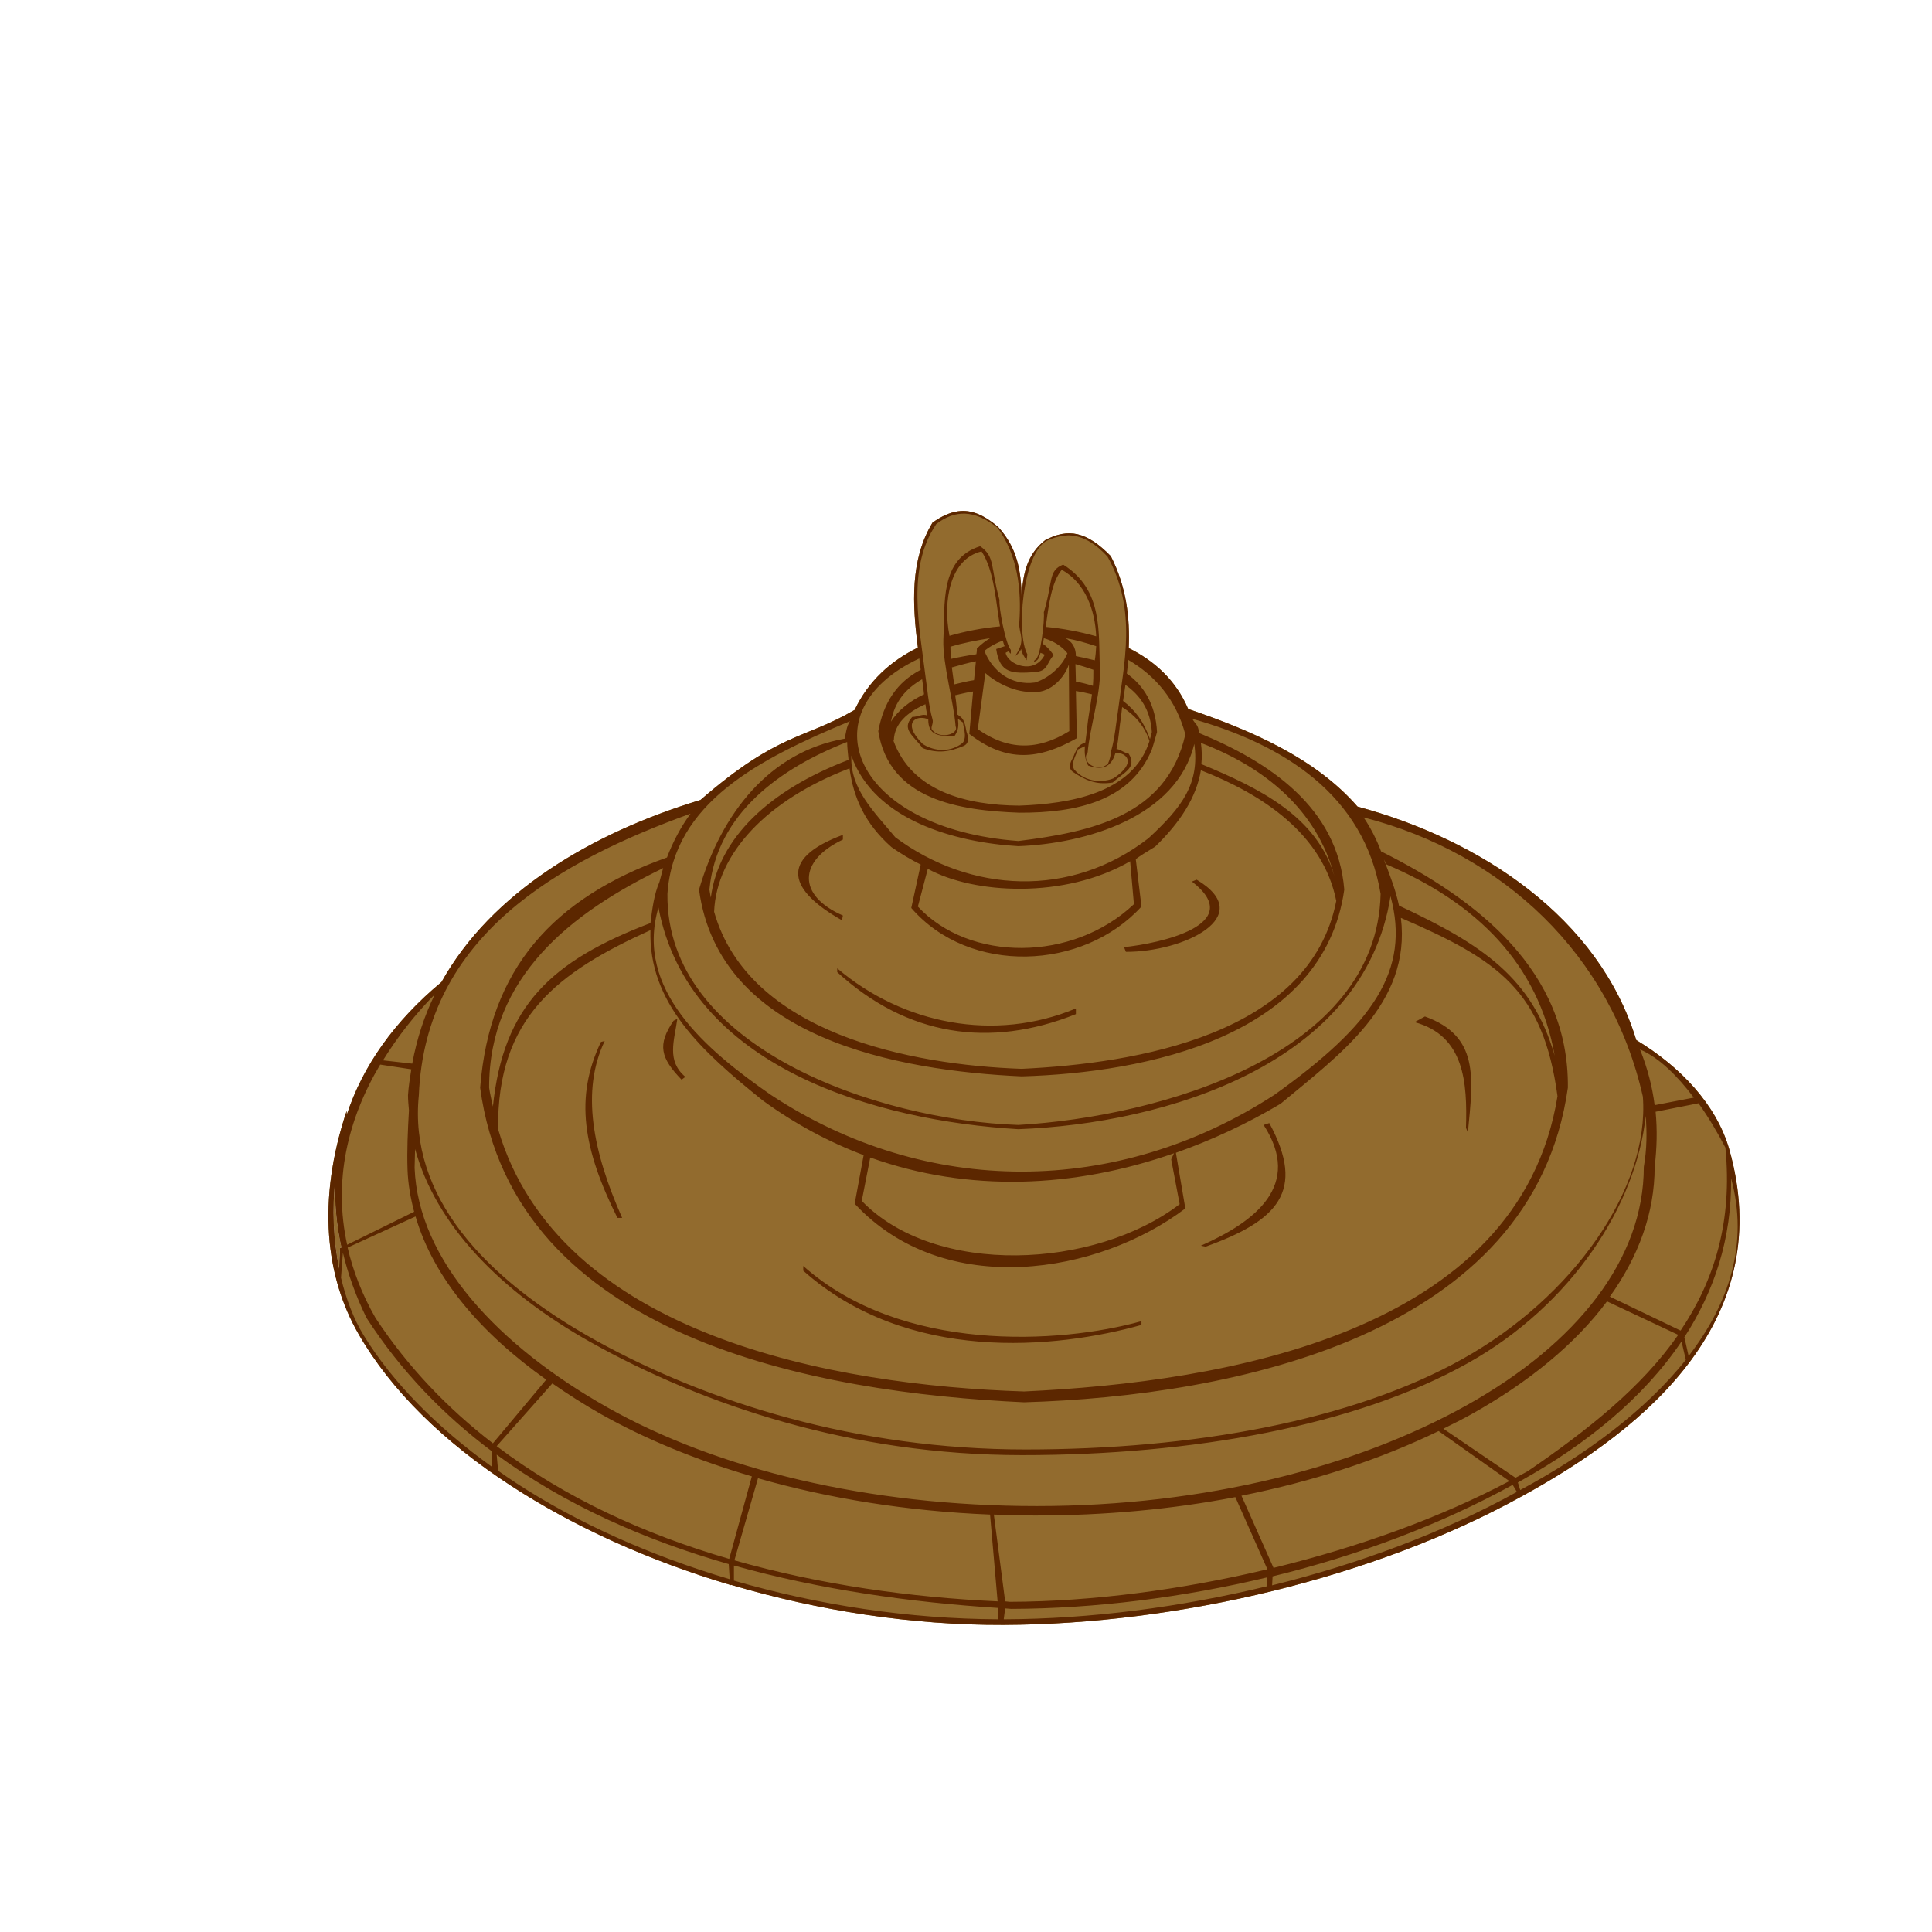 <?xml version="1.0" encoding="UTF-8" standalone="no"?>
<!-- Created with Inkscape (http://www.inkscape.org/) -->

<svg
   width="128"
   height="128"
   id="svg2"
   sodipodi:version="0.32"
   inkscape:version="1.3.2 (1:1.3.2+202311252150+091e20ef0f)"
   version="1.0"
   sodipodi:docname="Fountain.svg"
   inkscape:output_extension="org.inkscape.output.svg.inkscape"
   xmlns:inkscape="http://www.inkscape.org/namespaces/inkscape"
   xmlns:sodipodi="http://sodipodi.sourceforge.net/DTD/sodipodi-0.dtd"
   xmlns:xlink="http://www.w3.org/1999/xlink"
   xmlns="http://www.w3.org/2000/svg"
   xmlns:svg="http://www.w3.org/2000/svg"
   xmlns:rdf="http://www.w3.org/1999/02/22-rdf-syntax-ns#"
   xmlns:cc="http://creativecommons.org/ns#"
   xmlns:dc="http://purl.org/dc/elements/1.1/">
  <defs
     id="defs4">
    <radialGradient
       r="8.252"
       fy="222.044"
       fx="14.207"
       cy="222.044"
       cx="14.207"
       gradientTransform="scale(1.395,0.717)"
       gradientUnits="userSpaceOnUse"
       id="radialGradient1968"
       xlink:href="#linearGradient2057"
       inkscape:collect="always" />
    <linearGradient
       inkscape:collect="always"
       id="linearGradient2057">
      <stop
         style="stop-color:#000000;stop-opacity:1;"
         offset="0"
         id="stop2059" />
      <stop
         style="stop-color:#000000;stop-opacity:0;"
         offset="1"
         id="stop2061" />
    </linearGradient>
  </defs>
  <sodipodi:namedview
     id="base"
     pagecolor="#ffffff"
     bordercolor="#666666"
     borderopacity="1.0"
     gridtolerance="10000"
     guidetolerance="10"
     objecttolerance="10"
     inkscape:pageopacity="0.0"
     inkscape:pageshadow="2"
     inkscape:zoom="11.313708"
     inkscape:cx="84.764426"
     inkscape:cy="67.926445"
     inkscape:document-units="px"
     inkscape:current-layer="layer1"
     showgrid="false"
     width="744.09px"
     inkscape:window-width="1920"
     inkscape:window-height="1012"
     inkscape:window-x="0"
     inkscape:window-y="0"
     showguides="true"
     inkscape:guide-bbox="true"
     inkscape:showpageshadow="2"
     inkscape:pagecheckerboard="0"
     inkscape:deskcolor="#d1d1d1"
     inkscape:window-maximized="1" />
  <g
     inkscape:label="Layer 1"
     inkscape:groupmode="layer"
     id="layer1">
    <path
       d="m 22.219,78.156 c -0.227,1.883 -0.14,3.965 0.25,5.906 l 0.062,-1.375 0.094,-0.031 c -0.336,-1.521 -0.469,-3.031 -0.406,-4.5 z"
       style="fill:#926b2e;stroke-width:0.9;fill-opacity:1"
       id="path3" />
    <path
       d="m 64.123,33.871 c -0.216,-0.028 -0.433,-0.027 -0.654,0.004 -0.531,0.075 -1.09,0.324 -1.688,0.75 -1.501,2.477 -1.332,5.431 -0.969,8.281 -1.784,0.873 -3.274,2.198 -4.188,4.125 C 53.219,49.021 51.616,48.485 46.406,53 39.171,55.196 32.567,59.126 29.25,65.062 26.158,67.631 24.024,70.615 22.969,73.875 V 73.594 C 20.977,79.568 21.586,84.605 23.75,88.375 c 2.164,3.77 5.682,7.172 10.062,10.031 4.207,2.746 9.206,5 14.562,6.594 v 0.031 L 48.438,105 c 5.782,1.714 11.975,2.678 18.031,2.656 11.63,-0.042 24.625,-3.151 34.312,-8.5 8.553,-4.668 16.951,-11.88 13.781,-23.031 -0.852,-2.937 -3.224,-5.454 -6.156,-7.219 C 105.931,60.777 98.065,55.629 89.938,53.438 87.132,50.211 82.87,48.381 78.719,46.969 77.908,45.069 76.489,43.786 74.781,42.938 c 0.082,-1.978 -0.136,-4.03 -1.188,-6.094 -1.593,-1.635 -2.819,-1.868 -4.344,-1.062 -1.2,0.936 -1.494,2.222 -1.562,3.781 -0.042,-1.733 -0.271,-3.246 -1.562,-4.656 -0.715,-0.601 -1.354,-0.95 -2.002,-1.035 z M 22.219,78.156 c -0.063,1.469 0.07,2.979 0.406,4.5 l -0.094,0.031 -0.062,1.375 c -0.39,-1.941 -0.477,-4.023 -0.25,-5.906 z"
       style="fill:#926b2e;stroke-width:0.9;fill-opacity:1"
       id="path2" />
  </g>
  <g
     inkscape:label="Layer 1 copy"
     inkscape:groupmode="layer"
     id="g1">
    <path
       style="fill:#5c2700;fill-opacity:1;stroke:none;stroke-width:0.9;stroke-miterlimit:4;stroke-opacity:1"
       d="M 63.469 33.875 C 62.938 33.95 62.379 34.199 61.781 34.625 C 60.281 37.102 60.449 40.056 60.812 42.906 C 59.029 43.779 57.539 45.104 56.625 47.031 C 53.219 49.021 51.616 48.485 46.406 53 C 39.171 55.196 32.568 59.126 29.25 65.062 C 26.158 67.631 24.024 70.615 22.969 73.875 L 22.969 73.594 C 20.977 79.568 21.586 84.604 23.75 88.375 C 25.914 92.146 29.432 95.547 33.812 98.406 C 38.02 101.153 43.018 103.406 48.375 105 L 48.375 105.031 L 48.438 105 C 54.22 106.714 60.412 107.678 66.469 107.656 C 78.099 107.614 91.094 104.506 100.781 99.156 C 109.335 94.488 117.733 87.276 114.562 76.125 C 113.71 73.188 111.339 70.671 108.406 68.906 C 105.931 60.776 98.065 55.629 89.938 53.438 C 87.132 50.211 82.87 48.381 78.719 46.969 C 77.908 45.069 76.489 43.786 74.781 42.938 C 74.863 40.959 74.645 38.908 73.594 36.844 C 72.001 35.209 70.775 34.976 69.25 35.781 C 68.05 36.717 67.756 38.004 67.688 39.562 C 67.646 37.829 67.417 36.317 66.125 34.906 C 65.172 34.105 64.354 33.75 63.469 33.875 z M 63.938 34.031 C 64.61 34.058 65.316 34.356 66.094 34.969 C 67.427 36.792 67.684 39.071 67.531 41.25 C 67.478 42.012 68.026 42.36 67.25 43.469 C 67.443 43.332 67.578 43.182 67.656 43 C 67.698 43.265 67.838 43.502 68.031 43.75 C 68.002 43.636 68.055 43.547 68.062 43.344 C 67.318 42.001 67.737 36.771 69.312 35.844 C 69.701 35.659 70.077 35.541 70.438 35.5 C 70.573 35.485 70.713 35.464 70.844 35.469 C 71.762 35.499 72.582 36.021 73.375 36.875 C 75.352 40.414 74.458 44.001 74.062 47.156 C 73.964 47.757 73.856 48.922 73.625 49.719 C 73.601 49.997 73.521 50.355 73.406 50.594 C 72.737 51.244 71.573 50.483 72.062 49.844 C 72.183 48.291 72.931 45.989 72.875 44.375 C 72.758 41.947 73.123 39.089 70.438 37.406 C 69.419 37.803 69.774 38.543 69.156 40.562 C 69.218 41.07 68.937 43.681 68.562 43.719 C 68.518 43.783 68.521 43.77 68.5 43.844 C 68.818 43.75 68.811 43.59 68.938 43.25 C 69.031 43.284 69.116 43.326 69.219 43.375 C 68.524 44.748 66.769 44.039 66.625 43.25 C 66.69 43.209 66.751 43.184 66.812 43.156 C 66.862 43.209 66.91 43.266 66.969 43.312 C 66.97 43.229 66.969 43.146 66.969 43.062 C 66.605 42.625 66.161 40.207 66.219 39.75 C 65.601 37.538 65.956 36.903 64.938 36.188 C 62.252 37.03 62.617 39.984 62.5 42.375 C 62.444 43.972 63.192 46.534 63.312 48.125 C 63.552 48.638 62.257 49.022 61.75 48.344 C 61.633 48.187 61.865 47.941 61.781 47.656 C 61.521 46.77 61.417 45.449 61.312 44.781 C 60.917 41.503 60.054 37.64 62.031 34.719 C 62.636 34.257 63.265 34.005 63.938 34.031 z M 65.031 36.531 C 65.874 37.81 65.983 39.907 66.25 41.5 C 65.101 41.598 63.981 41.818 62.906 42.125 C 62.455 39.814 62.935 37.025 65.031 36.531 z M 70.344 37.75 C 71.882 38.593 72.55 40.396 72.625 42.156 C 71.547 41.853 70.416 41.637 69.281 41.531 C 69.473 40.156 69.646 38.591 70.344 37.75 z M 65.594 42.281 C 65.299 42.465 65.003 42.679 64.719 42.969 C 64.716 43.025 64.719 43.072 64.719 43.125 L 64.688 43.344 C 64.118 43.428 63.558 43.53 63 43.656 C 62.976 43.382 62.974 43.12 62.969 42.844 C 63.765 42.61 64.635 42.434 65.594 42.281 z M 69.156 42.281 C 69.776 42.465 70.324 42.785 70.719 43.281 C 70.357 44.183 69.444 44.951 68.562 45.219 C 66.982 45.437 65.749 44.456 65.219 43.125 C 65.573 42.827 65.994 42.613 66.438 42.438 C 66.477 42.569 66.505 42.699 66.562 42.812 L 66 43 C 66.241 44.647 67.071 44.625 68.562 44.531 C 69.458 44.457 69.308 43.944 69.812 43.406 C 69.528 43.013 69.317 42.803 69.094 42.656 C 69.117 42.542 69.135 42.403 69.156 42.281 z M 70.594 42.281 C 71.295 42.399 71.966 42.596 72.625 42.812 C 72.611 43.136 72.584 43.445 72.531 43.75 C 72.118 43.645 71.701 43.546 71.281 43.469 C 71.277 42.866 71.011 42.51 70.594 42.281 z M 60.906 43.625 C 60.94 43.874 60.966 44.129 61 44.375 C 59.423 45.199 58.547 46.533 58.188 48.438 C 58.91 53.007 63.578 53.7 67.531 53.844 C 71.332 53.863 74.92 53.055 76.312 49.656 C 76.44 49.279 76.539 48.884 76.656 48.5 C 76.562 46.682 75.783 45.424 74.656 44.625 C 74.691 44.32 74.726 44.027 74.75 43.719 C 76.529 44.759 77.915 46.345 78.531 48.656 C 77.324 54.066 72.283 55.116 67.469 55.719 C 56.522 54.908 53.372 47.14 60.906 43.625 z M 64.656 43.812 L 64.531 45.062 C 64.084 45.128 63.648 45.239 63.219 45.344 C 63.168 44.972 63.109 44.622 63.062 44.219 C 63.604 44.064 64.133 43.915 64.656 43.812 z M 71.25 44 C 71.645 44.11 72.041 44.232 72.438 44.375 C 72.442 44.738 72.436 45.086 72.406 45.438 C 72.043 45.324 71.667 45.229 71.281 45.156 L 71.25 44 z M 70.812 44.031 L 70.844 48.438 C 68.741 49.744 66.772 49.711 64.781 48.312 L 65.281 44.594 C 66.034 45.256 67.29 45.918 68.562 45.844 C 69.615 45.891 70.54 44.867 70.812 44.031 z M 61.094 45 C 61.146 45.325 61.184 45.664 61.219 46 C 60.306 46.434 59.535 47.014 59.031 47.812 C 59.281 46.458 60.018 45.623 61.094 45 z M 74.562 45.375 C 75.516 46.042 76.227 47.023 76.312 48.5 C 76.281 48.663 76.231 48.816 76.188 48.969 C 75.795 47.822 75.18 47.025 74.406 46.438 C 74.457 46.085 74.515 45.733 74.562 45.375 z M 71.281 45.781 C 71.642 45.84 71.998 45.911 72.344 46 C 72.246 46.818 72.079 47.578 72.031 48.219 C 71.996 48.528 71.948 48.856 71.906 49.188 C 71.504 49.36 71.403 49.409 71.094 50.188 C 70.888 50.533 70.76 50.872 71.062 51.125 C 71.906 51.703 72.647 52.019 73.719 51.844 C 74.466 51.157 75.351 50.881 74.781 49.938 C 74.427 49.857 74.228 49.641 73.969 49.625 C 74.121 48.956 74.158 48.138 74.281 47.406 C 74.307 47.224 74.317 47.028 74.344 46.844 C 75.168 47.363 75.825 48.078 76.156 49.094 C 75.064 52.576 70.844 53.256 67.531 53.375 C 64.054 53.35 60.416 52.45 59.188 49.062 L 59.219 49.062 C 59.242 47.951 60.108 47.186 61.312 46.656 C 61.346 46.924 61.382 47.164 61.438 47.406 C 61.119 47.267 60.864 47.49 60.438 47.5 C 59.693 48.312 60.528 48.741 61.125 49.562 C 62.141 49.947 62.934 49.806 63.875 49.406 C 64.222 49.219 64.165 48.848 64.031 48.469 C 63.883 47.653 63.788 47.586 63.438 47.344 C 63.397 47.061 63.373 46.765 63.344 46.5 C 63.334 46.372 63.297 46.201 63.281 46.062 C 63.673 45.971 64.067 45.873 64.469 45.812 L 64.219 48.625 C 66.71 50.554 68.831 50.323 71.344 48.906 L 71.281 45.781 z M 61.031 47.562 C 61.188 47.559 61.351 47.592 61.5 47.656 C 61.489 48.7 62.167 48.804 63.25 48.75 C 63.504 48.351 63.519 48.108 63.469 47.625 C 63.589 47.724 63.713 47.802 63.812 47.875 C 63.764 48.032 64.113 48.779 63.781 49.219 C 62.807 49.979 61.674 49.666 61.125 49.281 C 59.968 48.118 60.424 47.575 61.031 47.562 z M 79 47.625 C 85.003 49.315 90.36 52.626 91.469 59.219 C 91.233 69.885 76.828 73.988 67.469 74.531 C 58.139 74.219 44.107 69.401 44.219 59.219 C 44.632 53.176 50.283 50.285 56.312 47.781 C 56.085 48.113 56.038 48.593 55.969 48.938 C 51.003 49.808 47.799 53.851 46.312 58.938 C 47.632 68.797 59.498 70.937 67.688 71.312 C 75.926 71.073 87.687 68.7 89.062 58.938 C 88.619 53.48 84.089 50.481 79.438 48.562 C 79.391 47.963 79.161 47.97 79 47.625 z M 56.125 49.156 C 56.133 49.568 56.183 49.954 56.219 50.344 C 50.944 52.354 47.596 55.551 47.094 59.469 C 47.06 59.292 47.026 59.12 47 58.938 C 47.478 53.871 51.728 50.884 56.125 49.156 z M 79.562 49.219 C 83.796 50.835 87.229 53.641 88.406 58.031 C 87.24 54.099 83.488 52.235 79.594 50.625 C 79.638 50.161 79.629 49.697 79.562 49.219 z M 79.125 49.281 C 79.489 51.906 78.331 53.469 76.094 55.531 C 70.958 59.53 64.282 59.175 59.312 55.469 C 57.909 53.776 56.302 52.255 56.406 50.062 C 57.897 54.338 63.287 55.82 67.469 56.062 C 71.932 55.893 77.954 54.149 79.125 49.281 z M 71.875 49.438 C 71.845 49.859 71.868 50.293 72.094 50.719 C 73.214 51.125 73.673 50.653 73.906 49.875 C 74.631 49.856 75.35 50.514 73.781 51.562 C 73.167 51.831 71.961 51.907 71.156 50.969 C 70.917 50.472 71.423 49.82 71.406 49.656 C 71.537 49.596 71.722 49.521 71.875 49.438 z M 56.281 50.906 C 56.553 52.845 57.278 54.54 59.062 56.125 C 59.694 56.563 60.335 56.95 61 57.281 L 60.375 60.156 C 64.226 64.611 71.76 64.308 75.625 60.062 L 75.25 56.938 C 75.271 56.853 76.187 56.306 76.531 56.094 C 78.193 54.489 79.27 52.807 79.562 51.031 C 83.651 52.631 87.646 55.261 88.531 59.688 C 86.798 68.554 75.28 70.456 67.688 70.812 C 60.371 70.561 49.597 68.473 47.312 60.406 C 47.468 56.54 50.83 52.986 56.281 50.906 z M 45.75 53.906 C 45.107 54.786 44.592 55.758 44.188 56.812 C 36.65 59.493 32.435 64.171 31.812 72.062 C 34.036 88.66 54.064 92.269 67.844 92.906 C 81.698 92.493 101.568 88.501 103.875 72.062 C 103.961 64.343 97.896 59.602 91.5 56.406 C 91.198 55.604 90.807 54.843 90.344 54.156 C 99.605 56.53 106.733 63.278 108.844 72.656 C 109.296 78.75 104.204 85.95 96.906 90.031 C 89.608 94.113 79.114 96.031 67.938 96.031 C 56.761 96.031 46.918 92.909 39.594 88.875 C 31.994 84.689 27.074 79.18 27.75 72.562 C 28.173 61.977 37.073 57.051 45.75 53.906 z M 55.844 55.312 C 51.509 56.92 52.317 59.015 55.781 60.969 L 55.844 60.656 C 52.805 59.328 52.877 57.028 55.844 55.625 L 55.844 55.312 z M 91.688 56.938 L 91.875 57.281 C 97.811 59.794 101.936 63.885 103 69.938 C 101.512 64.784 98.229 62.586 92.688 60 C 92.467 58.945 92.059 57.944 91.688 56.938 z M 74.875 57.062 L 75.125 59.906 C 71.055 63.75 64.225 63.741 60.812 60.062 L 61.469 57.562 C 64.5 59.238 70.537 59.578 74.875 57.062 z M 43.938 57.5 C 43.851 57.815 43.726 58.295 43.688 58.438 C 43.327 59.259 43.212 60.243 43.094 61.156 C 36.532 63.666 33.347 66.616 32.656 73.312 C 32.572 72.904 32.466 72.489 32.406 72.062 C 32.391 64.738 37.83 60.471 43.906 57.531 C 43.916 57.501 43.929 57.525 43.938 57.5 z M 79.281 58.281 L 78.969 58.406 C 82.667 61.266 76.789 62.513 74.469 62.75 L 74.594 63.062 C 78.402 63.078 83.351 60.715 79.281 58.281 z M 92.125 59.375 C 93.455 64.283 90.984 67.859 84.438 72.531 C 74.021 79.294 61.376 79.342 51.062 72.531 C 46.798 69.569 42.029 65.564 43.625 60.125 C 45.627 70.716 58.039 74.254 67.469 74.812 C 77.205 74.448 90.393 70.498 92.125 59.375 z M 92.812 60.812 C 99.278 63.604 102.243 65.622 103.188 72.625 C 100.644 88.346 81.067 91.575 67.844 92.188 C 55.269 91.788 37.018 88.484 33 74.812 C 32.922 67.406 36.948 64.413 43.094 61.625 C 42.954 66.457 46.495 69.661 50.531 72.906 C 52.671 74.466 54.916 75.663 57.219 76.531 L 56.625 79.75 C 62.594 86.164 72.82 84.398 78.531 80.062 L 77.906 76.375 C 80.281 75.536 82.614 74.454 84.844 73.125 C 88.678 69.922 93.511 66.506 92.812 60.812 z M 55.469 64.156 L 55.469 64.406 C 60.075 68.63 65.551 69.48 71.281 67.188 L 71.281 66.812 C 65.905 69.055 59.84 67.867 55.469 64.156 z M 28.812 65.875 C 28.112 67.298 27.614 68.824 27.312 70.469 L 25.375 70.25 C 26.328 68.707 27.474 67.23 28.812 65.875 z M 94.406 67.344 L 93.719 67.719 C 97.032 68.617 97.215 71.729 97.125 74.719 L 97.25 75.031 C 97.613 71.333 97.991 68.642 94.406 67.344 z M 44.875 67.5 L 44.625 67.625 C 43.533 69.231 43.767 70.087 45.156 71.531 L 45.406 71.344 C 44.147 70.281 44.671 68.957 44.875 67.5 z M 40.062 68.969 L 39.812 69.031 C 38.053 72.712 38.639 76.146 40.906 80.688 L 41.219 80.688 C 39.255 76.265 38.49 72.258 40.062 68.969 z M 108.531 69.469 L 108.656 69.5 C 108.66 69.509 108.653 69.522 108.656 69.531 C 109.921 70.062 111.151 71.303 112.219 72.719 L 109.625 73.219 C 109.466 71.974 109.143 70.744 108.656 69.531 C 108.614 69.514 108.573 69.485 108.531 69.469 z M 25.188 70.531 L 27.25 70.844 C 27.16 71.401 27.069 71.978 27.031 72.562 C 27.031 72.902 27.068 73.227 27.094 73.562 C 27.018 74.889 26.956 76.226 27 77.5 C 27.036 78.446 27.196 79.373 27.438 80.281 L 23 82.469 C 22.078 78.252 23.017 74.173 25.188 70.531 z M 112.531 73.094 C 113.229 74.068 113.83 75.106 114.312 76.031 C 114.795 80.958 113.572 84.845 111.344 88.156 L 106.656 85.906 C 108.549 83.259 109.625 80.363 109.625 77.312 C 109.773 76.064 109.805 74.853 109.688 73.656 L 112.531 73.094 z M 109.031 73.938 C 109.116 75 109.116 76.102 108.906 77.312 C 108.906 83.423 104.485 89.012 97.188 93.094 C 89.89 97.175 79.864 99.781 68.688 99.781 C 57.511 99.781 47.488 97.332 40.25 93.25 C 33.012 89.168 27.702 83.489 27.469 77.375 L 27.5 76.125 C 28.874 81.131 33.119 85.561 39.156 88.938 C 46.586 93.093 56.437 96.406 67.719 96.406 C 79.001 96.406 89.82 94.468 97.25 90.312 C 104.142 86.458 108.41 79.824 109.031 73.938 z M 84.094 74.406 L 83.719 74.531 C 86.308 78.527 83.175 80.929 79.562 82.531 L 79.875 82.594 C 84.619 80.886 86.555 78.943 84.094 74.406 z M 77.781 76.406 L 77.594 76.812 L 78.156 79.781 C 72.525 84.082 61.963 84.594 57.094 79.562 L 57.656 76.688 C 64.183 79.022 71.176 78.714 77.781 76.406 z M 114.688 78.062 C 115.876 82.413 114.543 86.376 111.875 89.844 L 111.594 88.594 C 113.574 85.549 114.742 82.045 114.688 78.062 z M 22.219 78.156 C 22.156 79.625 22.289 81.135 22.625 82.656 L 22.531 82.688 L 22.469 84.062 C 22.079 82.122 21.991 80.039 22.219 78.156 z M 27.531 80.594 C 28.721 84.668 31.854 88.332 36.188 91.406 L 32.656 95.625 C 29.674 93.326 27.03 90.587 24.875 87.312 C 23.982 85.751 23.388 84.199 23.031 82.656 L 27.531 80.594 z M 22.719 83 C 23.063 84.429 23.573 85.865 24.281 87.312 C 26.558 90.842 29.392 93.756 32.594 96.156 L 32.562 97.156 C 28.966 94.577 26.011 91.596 24.094 88.469 C 23.437 87.398 22.929 86.071 22.594 84.656 L 22.719 83 z M 53.219 83.875 L 53.219 84.188 C 60.134 90.341 69.952 89.369 75.625 87.781 L 75.625 87.531 C 70.199 89.05 59.715 89.656 53.219 83.875 z M 106.469 86.219 L 111.188 88.438 C 108.757 91.929 105.176 94.764 101.219 97.469 C 100.955 97.619 100.677 97.759 100.406 97.906 L 95.625 94.656 C 96.264 94.34 96.897 94.025 97.5 93.688 C 101.286 91.57 104.362 89.051 106.469 86.219 z M 111.406 88.875 L 111.688 90.094 C 108.969 93.52 104.949 96.444 100.719 98.719 L 100.562 98.219 C 100.635 98.178 100.709 98.135 100.781 98.094 C 105.096 95.684 108.876 92.63 111.406 88.875 z M 36.594 91.656 C 37.612 92.359 38.682 93.05 39.812 93.688 C 42.741 95.339 46.114 96.725 49.812 97.812 L 48.312 103.281 C 42.733 101.658 37.437 99.245 32.906 95.812 L 36.594 91.656 z M 95.312 94.812 L 100 98.125 C 95.452 100.535 90.032 102.496 84.375 103.875 L 82.25 99.094 C 87.08 98.131 91.499 96.66 95.312 94.812 z M 32.906 96.375 C 37.454 99.713 42.73 102.036 48.281 103.625 L 48.344 104.625 C 43.128 103.079 38.255 100.905 34.188 98.25 C 33.786 97.988 33.388 97.709 33 97.438 L 32.906 96.375 z M 50.219 97.938 C 54.891 99.273 60.077 100.119 65.594 100.344 L 66.094 106.094 C 60.349 105.831 54.366 105.001 48.656 103.375 L 50.219 97.938 z M 100.219 98.375 L 100.5 98.844 C 100.48 98.855 100.458 98.864 100.438 98.875 C 95.676 101.504 90.096 103.595 84.281 105.031 L 84.312 104.438 C 90.051 103.039 95.516 100.968 100.219 98.375 z M 81.844 99.188 L 83.969 103.969 C 78.272 105.327 72.364 106.105 66.906 106.125 C 66.803 106.121 66.697 106.098 66.594 106.094 L 65.844 100.344 C 66.753 100.378 67.668 100.406 68.594 100.406 C 73.235 100.406 77.687 99.987 81.844 99.188 z M 48.625 103.719 C 54.365 105.327 60.367 106.162 66.125 106.531 L 66.125 107.281 C 60.262 107.258 54.247 106.357 48.625 104.719 L 48.625 103.719 z M 83.969 104.5 L 83.938 105.094 C 78.187 106.487 72.224 107.261 66.562 107.281 C 66.542 107.281 66.521 107.281 66.5 107.281 L 66.594 106.562 C 66.729 106.571 66.865 106.586 67 106.594 C 72.567 106.574 78.382 105.835 83.969 104.5 z "
       id="path1" />
  </g>
</svg>
